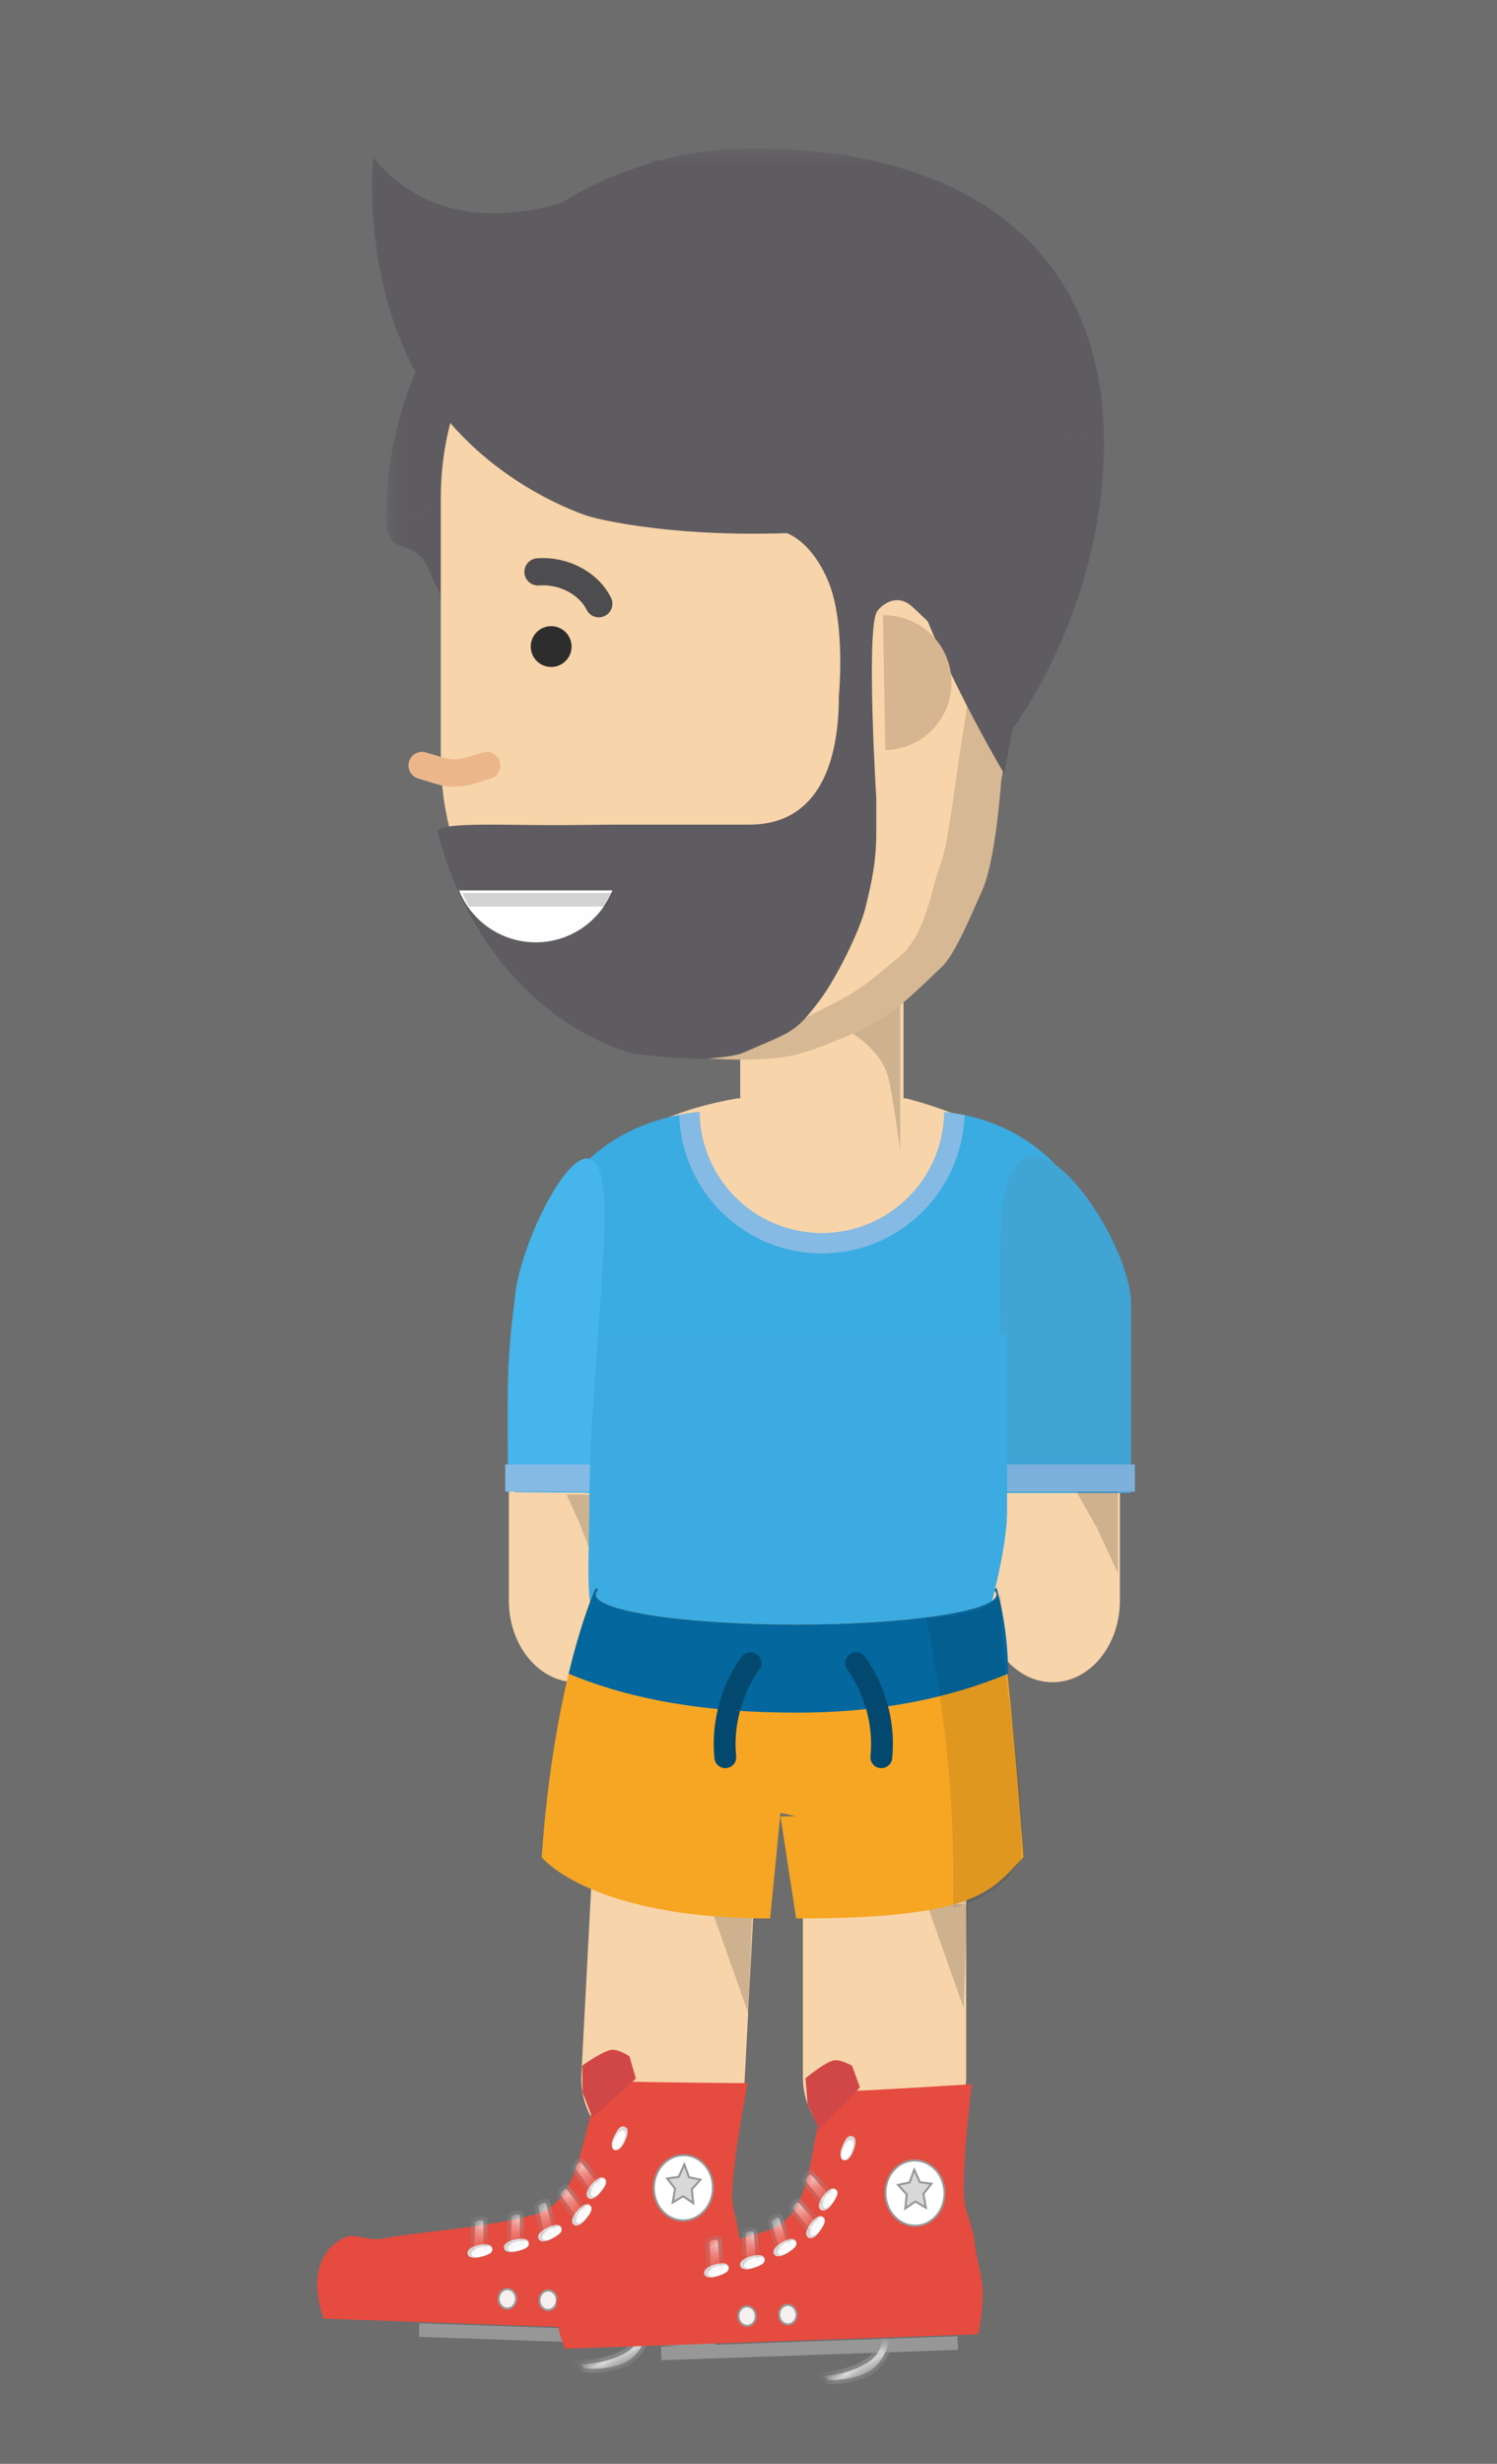 <?xml version="1.0" encoding="UTF-8"?>
<svg width="110px" height="181px" viewBox="0 0 110 181" version="1.1" xmlns="http://www.w3.org/2000/svg" xmlns:xlink="http://www.w3.org/1999/xlink">
    <rect x="0" y="0" width="110" height="181" fill="#333333" stroke="none"/>
    <!-- Generator: Sketch 42 (36781) - http://www.bohemiancoding.com/sketch -->
    <title>WR6</title>
    <desc>Created with Sketch.</desc>
    <defs>
        <rect id="path-1" x="0" y="0" width="110" height="181"></rect>
        <polygon id="path-3" points="54.609 54.391 54.609 0.391 0.609 0.391 0.609 54.391 54.609 54.391"></polygon>
        <path d="M0.214,19.576 C0.214,19.309 0.464,18.51 0.464,18.51 L30.827,18.51 C30.827,18.51 31.093,19.285 31.093,19.576 C31.093,19.995 30.827,20.641 30.827,20.641 L0.464,20.641 C0.464,20.641 0.214,20.02 0.214,19.576 Z" id="path-5"></path>
        <mask id="mask-6" maskContentUnits="userSpaceOnUse" maskUnits="objectBoundingBox" x="0" y="0" width="30.879" height="2.131" fill="white">
            <use xlink:href="#path-5"></use>
        </mask>
        <path d="M0.784,3.265 L0.232,1.112 C0.232,1.112 0.408,0.962 0.666,0.921 C0.925,0.881 1.133,1 1.133,1 L1.768,3.129 C1.768,3.129 1.437,3.339 1.222,3.369 C1.006,3.399 0.784,3.265 0.784,3.265 Z" id="path-7"></path>
        <mask id="mask-8" maskContentUnits="userSpaceOnUse" maskUnits="objectBoundingBox" x="0" y="0" width="1.536" height="2.46" fill="white">
            <use xlink:href="#path-7"></use>
        </mask>
        <path d="M0.784,3.265 L0.232,1.112 C0.232,1.112 0.408,0.962 0.666,0.921 C0.925,0.881 1.133,1 1.133,1 L1.768,3.129 C1.768,3.129 1.437,3.339 1.222,3.369 C1.006,3.399 0.784,3.265 0.784,3.265 Z" id="path-9"></path>
        <mask id="mask-10" maskContentUnits="userSpaceOnUse" maskUnits="objectBoundingBox" x="0" y="0" width="1.536" height="2.46" fill="white">
            <use xlink:href="#path-9"></use>
        </mask>
        <path d="M0.784,3.265 L0.232,1.112 C0.232,1.112 0.408,0.962 0.666,0.921 C0.925,0.881 1.133,1 1.133,1 L1.768,3.129 C1.768,3.129 1.437,3.339 1.222,3.369 C1.006,3.399 0.784,3.265 0.784,3.265 Z" id="path-11"></path>
        <mask id="mask-12" maskContentUnits="userSpaceOnUse" maskUnits="objectBoundingBox" x="0" y="0" width="1.536" height="2.46" fill="white">
            <use xlink:href="#path-11"></use>
        </mask>
        <path d="M0.784,3.265 L0.232,1.112 C0.232,1.112 0.408,0.962 0.666,0.921 C0.925,0.881 1.133,1 1.133,1 L1.768,3.129 C1.768,3.129 1.437,3.339 1.222,3.369 C1.006,3.399 0.784,3.265 0.784,3.265 Z" id="path-13"></path>
        <mask id="mask-14" maskContentUnits="userSpaceOnUse" maskUnits="objectBoundingBox" x="0" y="0" width="1.536" height="2.46" fill="white">
            <use xlink:href="#path-13"></use>
        </mask>
        <path d="M0.784,3.265 L0.232,1.112 C0.232,1.112 0.408,0.962 0.666,0.921 C0.925,0.881 1.133,1 1.133,1 L1.768,3.129 C1.768,3.129 1.437,3.339 1.222,3.369 C1.006,3.399 0.784,3.265 0.784,3.265 Z" id="path-15"></path>
        <mask id="mask-16" maskContentUnits="userSpaceOnUse" maskUnits="objectBoundingBox" x="0" y="0" width="1.536" height="2.46" fill="white">
            <use xlink:href="#path-15"></use>
        </mask>
        <path d="M25.089,15.361 C25.089,15.361 25.835,15.121 26.161,15.121 C26.497,15.121 27.073,15.361 27.073,15.361 C27.073,15.361 27.797,15.638 28.306,16.321 C28.788,16.968 29.056,18.009 29.056,18.481 C29.056,18.825 29.171,19.415 29.056,19.921 C28.907,20.576 28.52,21.121 28.52,21.121 L25.089,21.121 L25.089,15.361 Z" id="path-17"></path>
        <mask id="mask-18" maskContentUnits="userSpaceOnUse" maskUnits="objectBoundingBox" x="0" y="0" width="4.018" height="6" fill="white">
            <use xlink:href="#path-17"></use>
        </mask>
        <path d="M12.57,7.934 C11.989,6.39 10.352,2.89 8.497,2.664 C6.642,2.438 4.756,3.434 4.756,3.434 L4.992,2.664 C4.992,2.664 7.258,1.242 8.974,1.907 C11.01,2.695 12.593,5.697 13.211,7.285 C14.268,9.999 14.679,16.73 14.679,16.73 C14.679,16.73 14.588,16.975 14.307,16.984 C14.026,16.992 13.907,16.758 13.907,16.758 C13.907,16.758 13.609,10.69 12.57,7.934 Z" id="path-19"></path>
        <mask id="mask-20" maskContentUnits="userSpaceOnUse" maskUnits="objectBoundingBox" x="0" y="0" width="9.923" height="15.254" fill="white">
            <use xlink:href="#path-19"></use>
        </mask>
        <path d="M0.214,19.576 C0.214,19.309 0.464,18.51 0.464,18.51 L30.827,18.51 C30.827,18.51 31.093,19.285 31.093,19.576 C31.093,19.995 30.827,20.641 30.827,20.641 L0.464,20.641 C0.464,20.641 0.214,20.02 0.214,19.576 Z" id="path-21"></path>
        <mask id="mask-22" maskContentUnits="userSpaceOnUse" maskUnits="objectBoundingBox" x="0" y="0" width="30.879" height="2.131" fill="white">
            <use xlink:href="#path-21"></use>
        </mask>
        <path d="M0.784,3.265 L0.232,1.112 C0.232,1.112 0.408,0.962 0.666,0.921 C0.925,0.881 1.133,1 1.133,1 L1.768,3.129 C1.768,3.129 1.437,3.339 1.222,3.369 C1.006,3.399 0.784,3.265 0.784,3.265 Z" id="path-23"></path>
        <mask id="mask-24" maskContentUnits="userSpaceOnUse" maskUnits="objectBoundingBox" x="0" y="0" width="1.536" height="2.46" fill="white">
            <use xlink:href="#path-23"></use>
        </mask>
        <path d="M0.784,3.265 L0.232,1.112 C0.232,1.112 0.408,0.962 0.666,0.921 C0.925,0.881 1.133,1 1.133,1 L1.768,3.129 C1.768,3.129 1.437,3.339 1.222,3.369 C1.006,3.399 0.784,3.265 0.784,3.265 Z" id="path-25"></path>
        <mask id="mask-26" maskContentUnits="userSpaceOnUse" maskUnits="objectBoundingBox" x="0" y="0" width="1.536" height="2.46" fill="white">
            <use xlink:href="#path-25"></use>
        </mask>
        <path d="M0.784,3.265 L0.232,1.112 C0.232,1.112 0.408,0.962 0.666,0.921 C0.925,0.881 1.133,1 1.133,1 L1.768,3.129 C1.768,3.129 1.437,3.339 1.222,3.369 C1.006,3.399 0.784,3.265 0.784,3.265 Z" id="path-27"></path>
        <mask id="mask-28" maskContentUnits="userSpaceOnUse" maskUnits="objectBoundingBox" x="0" y="0" width="1.536" height="2.46" fill="white">
            <use xlink:href="#path-27"></use>
        </mask>
        <path d="M0.784,3.265 L0.232,1.112 C0.232,1.112 0.408,0.962 0.666,0.921 C0.925,0.881 1.133,1 1.133,1 L1.768,3.129 C1.768,3.129 1.437,3.339 1.222,3.369 C1.006,3.399 0.784,3.265 0.784,3.265 Z" id="path-29"></path>
        <mask id="mask-30" maskContentUnits="userSpaceOnUse" maskUnits="objectBoundingBox" x="0" y="0" width="1.536" height="2.46" fill="white">
            <use xlink:href="#path-29"></use>
        </mask>
        <path d="M0.784,3.265 L0.232,1.112 C0.232,1.112 0.408,0.962 0.666,0.921 C0.925,0.881 1.133,1 1.133,1 L1.768,3.129 C1.768,3.129 1.437,3.339 1.222,3.369 C1.006,3.399 0.784,3.265 0.784,3.265 Z" id="path-31"></path>
        <mask id="mask-32" maskContentUnits="userSpaceOnUse" maskUnits="objectBoundingBox" x="0" y="0" width="1.536" height="2.46" fill="white">
            <use xlink:href="#path-31"></use>
        </mask>
        <path d="M25.089,15.361 C25.089,15.361 25.835,15.121 26.161,15.121 C26.497,15.121 27.073,15.361 27.073,15.361 C27.073,15.361 27.797,15.638 28.306,16.321 C28.788,16.968 29.056,18.009 29.056,18.481 C29.056,18.825 29.171,19.415 29.056,19.921 C28.907,20.576 28.52,21.121 28.52,21.121 L25.089,21.121 L25.089,15.361 Z" id="path-33"></path>
        <mask id="mask-34" maskContentUnits="userSpaceOnUse" maskUnits="objectBoundingBox" x="0" y="0" width="4.018" height="6" fill="white">
            <use xlink:href="#path-33"></use>
        </mask>
        <path d="M12.57,7.934 C11.989,6.39 10.352,2.89 8.497,2.664 C6.642,2.438 4.756,3.434 4.756,3.434 L4.992,2.664 C4.992,2.664 7.258,1.242 8.974,1.907 C11.01,2.695 12.593,5.697 13.211,7.285 C14.268,9.999 14.679,16.73 14.679,16.73 C14.679,16.73 14.588,16.975 14.307,16.984 C14.026,16.992 13.907,16.758 13.907,16.758 C13.907,16.758 13.609,10.69 12.57,7.934 Z" id="path-35"></path>
        <mask id="mask-36" maskContentUnits="userSpaceOnUse" maskUnits="objectBoundingBox" x="0" y="0" width="9.923" height="15.254" fill="white">
            <use xlink:href="#path-35"></use>
        </mask>
    </defs>
    <g id="Robert" stroke="none" stroke-width="1" fill="none" fill-rule="evenodd">
        <g id="Walk_Left" transform="translate(330, 90.5) scale(-1, 1) translate(-330, -90.5) ">
            <g id="WR6" transform="translate(550, 0)">
                <mask id="mask-2" fill="white">
                    <use xlink:href="#path-1"></use>
                </mask>
                <use id="Mask" fill-opacity="0.351" fill="#D8D8D8" xlink:href="#path-1"></use>
                <g id="WR6-Copy" mask="url(#mask-2)">
                    <g transform="translate(-19, 10)">
                        <g id="Person-8">
                            <path d="M81.71,107.583 L81.71,93.583 L91.609,93.583 L91.609,107.583 C91.609,110.897 89.393,113.583 86.66,113.583 C83.926,113.583 81.71,110.897 81.71,107.583 Z" id="Fill-10-Copy" fill="#F8D4AA"></path>
                            <path d="M46.71,107.583 L46.71,93.583 L56.609,93.583 L56.609,107.583 C56.609,110.897 54.393,113.583 51.66,113.583 C48.926,113.583 46.71,110.897 46.71,107.583 Z" id="Fill-10-Copy" fill="#F8D4AA"></path>
                            <path d="M62.417,70.689 C52.912,73.197 47.398,78.701 47.398,87.07 L47.398,93.02 C47.398,94.782 47.194,96.21 49.148,96.21 L88.071,96.21 C90.025,96.21 89.061,93.782 89.061,92.02 L89.061,85.702 C89.061,77.333 83.743,72.199 74.802,70.689 L62.417,70.689 Z" id="Fill-1" fill="#F8D4AA"></path>
                            <path d="M91.168,99.625 L91.168,90.595 C91.168,80.743 87.159,72.689 77.604,71.689 C77.546,76.626 73.544,80.613 68.609,80.613 C63.674,80.613 59.672,76.626 59.614,71.689 C50.059,72.689 46.089,81.915 46.089,91.767 L46.089,99.676 L56.609,99.676 L56.609,103.689 L83.609,103.689 L83.609,99.676 L91.168,99.625 Z" id="Fill-3" fill="#3AACE1"></path>
                            <path d="M46.534,90.58 C46.534,90.58 46.74,84.214 46.668,82.904 C46.595,81.593 45.672,74.992 45.672,74.992 L52.544,75.112 L56.433,75.18 L56.193,88.917 C56.193,92.562 51.643,99.764 48.909,99.764 C46.176,99.764 46.534,94.225 46.534,90.58 Z" id="Fill-10-Copy-2" fill="#40A4D5" transform="translate(51.052, 87.378) rotate(179) translate(-51.052, -87.378) "></path>
                            <path d="M84.955,90.472 C84.955,90.472 85.09,84.163 85.043,82.864 C84.995,81.565 84.392,75.024 84.392,75.024 L91.023,75.153 C91.023,75.153 91.413,80.75 91.463,83.56 C91.514,86.369 91.27,88.823 91.27,88.823 C91.27,92.436 88.295,99.573 86.508,99.573 C84.721,99.573 84.955,94.084 84.955,90.472 Z" id="Fill-10-Copy-2" fill="#46B5EB" transform="translate(87.931, 87.298) scale(-1, 1) rotate(183) translate(-87.931, -87.298) "></path>
                            <path d="M68.609,82.083 C74.287,82.083 78.914,77.551 79.092,71.916 C78.601,71.824 78.107,71.742 77.604,71.689 C77.546,76.61 73.544,80.583 68.609,80.583 C63.674,80.583 59.672,76.61 59.614,71.689 C59.111,71.742 58.617,71.824 58.126,71.916 C58.304,77.551 62.931,82.083 68.609,82.083" id="Fill-8" fill="#85BAE4"></path>
                            <path d="M58.005,142.565 L58.005,128.565 L70.005,128.565 L70.005,135.565 L70.005,142.565 C70.005,145.879 67.319,148.565 64.005,148.565 C60.691,148.565 58.005,145.879 58.005,142.565 Z" id="Fill-10-Copy" fill="#F8D4AA"></path>
                            <path d="M74.076,142.695 L74.076,128.695 L86.076,128.695 L86.076,142.695 C86.076,146.009 83.39,148.695 80.076,148.695 C76.762,148.695 74.076,146.009 74.076,142.695 Z" id="Fill-10-Copy" fill="#F8D4AA" transform="translate(80.076, 138.695) rotate(-3) translate(-80.076, -138.695) "></path>
                            <polygon id="Fill-40" fill="#292929" opacity="0.2" transform="translate(75.451, 136.636) scale(-1, 1) rotate(2) translate(-75.451, -136.636) " points="76.951 137.901 76.951 142.986 76.951 130.286 73.951 130.286"></polygon>
                            <polygon id="Fill-40" fill="#292929" opacity="0.2" transform="translate(59.639, 136.215) scale(-1, 1) rotate(2) translate(-59.639, -136.215) " points="61.139 137.48 61.139 142.565 61.139 132.049 61.139 129.865 58.139 129.865"></polygon>
                            <path d="M74.609,69.583 C74.609,69.583 70.13,70.583 68.609,70.583 C67.088,70.583 62.609,69.583 62.609,69.583 L62.609,67.583 C62.609,67.583 67.088,68.583 68.609,68.583 C70.13,68.583 74.609,67.583 74.609,67.583 L74.609,69.583 Z" id="Fill-12" fill="#292929" opacity="0.2"></path>
                            <g id="Group-16" transform="translate(46, 0.512)">
                                <mask id="mask-4" fill="white">
                                    <use xlink:href="#path-3"></use>
                                </mask>
                                <g id="Clip-15"></g>
                                <path d="M61.187,28.161 L54.609,27.391 C54.609,30.87 52.591,28.501 51.393,31.555 C50.195,34.609 39.043,54.391 27.609,54.391 C12.697,54.391 1.874,36.995 1.874,22.083 C1.874,7.171 12.697,0.391 27.609,0.391 C42.521,0.391 54.609,12.479 54.609,27.391 L-18.05,18.978" id="Fill-14" fill="#5F5C61" mask="url(#mask-4)"></path>
                            </g>
                            <path d="M55.334,46.775 L55.334,39.216 C55.334,37.055 52.609,26.583 52.609,26.583 C52.609,14.433 62.459,4.583 74.609,4.583 C86.759,4.583 96.609,14.433 96.609,26.583 L96.609,45.583 C96.609,57.733 86.759,67.299 74.609,67.299 C68.434,67.299 67.79,65.347 62.262,61.824 C56.734,58.301 57.001,55.002 55.334,46.775 Z" id="Fill-21" fill="#F8D4AA"></path>
                            <path d="M68.609,80.583 C65.295,80.583 62.609,77.897 62.609,74.583 L62.609,60.583 L74.609,60.583 L74.609,74.583 C74.609,77.897 71.923,80.583 68.609,80.583 L52.562,68.584" id="Combined-Shape" fill="#F8D4AA"></path>
                            <path d="M97.985,46.236 C97.663,46.329 97.185,46.476 96.742,46.615 C96.003,46.846 95.215,46.846 94.476,46.616 C94.032,46.478 93.552,46.331 93.231,46.239" id="Stroke-23" stroke="#EBB78A" stroke-width="2" stroke-linecap="round"></path>
                            <path d="M49.087,1.583 C49.087,1.583 48.101,10.658 52.754,18.333 C56.795,25 63.71,27.529 64.837,27.903 C65.934,28.267 73.42,29.958 84.419,28.824 C98.217,27.402 101.662,18.693 101.662,18.693 L91.411,7.595 L69.857,1.772 C69.857,1.772 56.611,10.666 49.087,1.583" id="Fill-29" fill="#5F5C61" transform="translate(75.331, 15.397) scale(-1, 1) translate(-75.331, -15.397) "></path>
                            <polygon id="Fill-34" fill="#7DB0DA" points="45.609 99.583 56.609 99.583 56.609 97.583 45.609 97.583"></polygon>
                            <polygon id="Fill-38" fill="#85BAE4" points="83.614 99.583 91.876 99.583 91.876 97.583 83.614 97.583"></polygon>
                            <polygon id="Fill-40" fill="#292929" opacity="0.2" transform="translate(86.491, 101.9) scale(-1, 1) translate(-86.491, -101.9) " points="86.569 101.898 87.374 104 87.374 99.799 85.609 99.799"></polygon>
                            <path d="M48.379,102.291 L46.857,105.567 C46.857,105.567 46.857,103.169 46.857,102.291 C46.857,101.414 46.857,99.583 46.857,99.583 L49.901,99.583 L48.379,102.291 Z" id="Fill-40" fill="#292929" opacity="0.2"></path>
                            <path d="M62.857,74.506 L62.857,66.291 C62.857,65.414 62.857,63.583 62.857,63.583 L67.226,65.38 C67.226,65.38 65.728,66.222 65.042,66.992 C64.803,67.26 64.104,67.862 63.765,69.045 C63.426,70.228 62.857,74.506 62.857,74.506 Z" id="Fill-40" fill="#292929" opacity="0.2"></path>
                            <path d="M55.796,33.897 C55.796,33.897 54.788,50.676 56.602,55.063 C57.111,56.294 58.264,59.776 59.316,60.763 C59.709,61.131 61.735,63.461 63.26,64.571 C64.785,65.681 68.362,67.309 69.688,67.677 C73.088,68.62 78.387,68.133 78.387,68.133 C78.387,68.133 71.591,66.288 68.951,64.869 C65.325,62.782 65.269,62.806 62.067,59.775 C60.408,57.822 60.288,54.956 59.712,53.198 C59.137,51.44 58.926,46.448 58.513,43.073 C57.838,37.555 59.155,30.825 59.155,30.825 L55.796,33.897 Z" id="Path-7" fill="#D6B895" transform="translate(66.952, 49.542) rotate(-3) translate(-66.952, -49.542) "></path>
                            <path d="M87.796,50.62 L84.109,50.583 L73.933,50.583 C69.251,50.583 67.363,46.672 67.362,41.15 C67.362,41.15 66.827,35.732 68.178,32.612 C69.529,29.492 71.415,29.087 71.415,29.087 L64.609,28.057 C64.609,28.057 58.014,31.418 58.014,32.612 C58.014,32.811 56.783,36.756 58.014,37.413 C58.732,37.795 60.594,35.843 61.924,34.606 C63.255,33.369 64.487,34.718 64.609,35.023 C65.343,36.847 64.609,48.647 64.609,48.647 C64.609,49.486 64.609,50.339 64.609,51.169 C64.609,53.323 64.96,54.879 65.412,56.7 C65.863,58.52 67.613,61.942 68.714,63.415 C70.622,65.964 70.758,65.732 74.344,67.32 C75.138,67.672 77.102,67.78 77.762,67.78 C78.422,67.78 81.967,67.582 82.794,67.32 C89.499,65.196 94.821,59.043 96.838,51.169 C96.972,50.643 95.069,50.57 92.427,50.583 C91.026,50.589 89.418,50.62 87.796,50.62 Z" id="Fill-42" fill="#5F5C61"></path>
                            <path d="M95.268,55.414 C94.374,57.649 92.188,59.228 89.634,59.228 C87.079,59.228 84.894,57.649 84,55.414 L95.268,55.414 Z" id="Fill-44" fill="#FEFEFE"></path>
                            <path d="M94.546,56.6 C94.715,56.282 94.887,55.948 95.011,55.6 L84,55.6 C84.124,55.948 84.273,56.282 84.442,56.6 L94.546,56.6 Z" id="Fill-46" fill="#292929" opacity="0.2"></path>
                            <path d="M90,37.5 C90,38.328 89.328,39 88.5,39 C87.672,39 87,38.328 87,37.5 C87,36.672 87.672,36 88.5,36 C89.328,36 90,36.672 90,37.5" id="Fill-54-Copy" fill="#2D2D2D"></path>
                            <path d="M89.468,32.013 C87.458,31.865 85.684,32.959 85,34.352" id="Stroke-60" stroke="#4D4C4E" stroke-width="2" stroke-linecap="round"></path>
                            <path d="M55,88 L85,88 C85,88 85.689,94.972 85.689,100.22 C85.689,102.84 85.861,105.544 85.689,107.332 C85.517,109.121 85,110 85,110 L56.508,109.107 C56.508,109.107 55,104.016 55,101.029 L55,88 Z" id="Rectangle" fill="#3BABE1"></path>
                            <path d="M66.395,27.776 C66.395,27.776 63.474,28.517 61.331,34.339 C59.188,40.16 55.203,46.861 55.203,46.861 L50.484,21.25 L66.395,27.776 Z" id="Path-6" fill="#5F5C61"></path>
                            <path d="M66.508,37.633 C66.508,40.367 64.293,42.583 61.559,42.583 C58.825,42.583 56.609,40.367 56.609,37.633" id="Fill-17" fill="#D7B591" transform="translate(61.559, 40.108) rotate(91) translate(-61.559, -40.108) "></path>
                        </g>
                        <g id="SwimTrunks" transform="translate(51, 104)">
                            <path d="M34.052,2.811 C34.163,2.92 34.221,3.032 34.221,3.146 C34.221,4.364 27.629,5.35 19.499,5.35 C11.368,5.35 4.776,4.364 4.776,3.146 C4.776,3.032 4.834,2.92 4.945,2.811 C4.888,2.756 4.828,2.703 4.776,2.645 C4.776,2.645 3.726,9.18 2.804,22.438 C5.204,24.97 6.26,26.941 19.499,26.941 L20.651,19.436 L19.499,19.436 L20.651,19.186 L21.411,26.941 C34.649,26.941 38.196,22.438 38.196,22.438 C37.274,9.18 34.221,2.645 34.221,2.645 C34.17,2.703 34.109,2.756 34.052,2.811 Z" id="Fill-5" fill="#F6A623"></path>
                            <path d="M36.215,8.959 C35.198,4.74 34.221,2.646 34.221,2.646 C34.17,2.703 34.109,2.756 34.052,2.811 C34.163,2.92 34.221,3.032 34.221,3.146 C34.221,4.363 27.629,5.351 19.499,5.351 C11.368,5.351 4.776,4.363 4.776,3.146 C4.776,3.032 4.834,2.92 4.945,2.811 C4.888,2.756 4.828,2.703 4.776,2.646 C4.776,2.646 3.924,5.351 3.924,8.959 C8.103,10.681 13.081,11.819 19.499,11.819 C25.916,11.819 31.5,10.931 36.215,8.959 Z" id="Fill-10" fill="#04679E"></path>
                            <path d="M7.578,2.946 C7.689,3.055 6.409,4.079 6.371,4.092 C4.672,4.672 4.85,4.847 2.271,5.243 C3.166,8.399 5.356,15.644 6.083,26.241 C9.782,24.958 10.761,22.161 10.761,22.161 C10.338,16.08 9.094,11.989 8.466,8.973 C7.837,5.958 7.625,3.489 7.625,3.489 C7.574,3.546 7.635,2.891 7.578,2.946 Z" id="Fill-18" fill-opacity="0.09" fill="#010201" transform="translate(6.516, 14.592) scale(-1, 1) rotate(5) translate(-6.516, -14.592) "></path>
                            <path d="M12.442,15.182 C12.003,10.842 14.362,7.817 14.463,7.69 C14.736,7.346 15.24,7.286 15.588,7.556 C15.935,7.826 15.996,8.323 15.724,8.667 C15.704,8.694 13.664,11.339 14.036,15.024 C14.081,15.46 13.759,15.848 13.319,15.892 C13.292,15.894 13.265,15.895 13.238,15.895 C12.831,15.895 12.483,15.591 12.442,15.182 Z" id="Fill-14" fill="#02486F"></path>
                            <path d="M24.704,15.895 C24.677,15.895 24.65,15.894 24.623,15.892 C24.183,15.848 23.862,15.46 23.906,15.024 C24.278,11.339 22.239,8.694 22.219,8.667 C21.947,8.322 22.009,7.825 22.357,7.556 C22.705,7.287 23.207,7.346 23.48,7.69 C23.581,7.817 25.94,10.842 25.5,15.182 C25.459,15.591 25.111,15.895 24.704,15.895" id="Fill-16" fill="#02486F"></path>
                        </g>
                        <g id="Shoe_side" transform="translate(89.371, 154.018) rotate(-2) translate(-89.371, -154.018) translate(71.371, 139.518)">
                            <g id="Group" transform="translate(0, -0)">
                                <g id="Shoe" transform="translate(2.81, 2.45)">
                                    <path d="M0,15.652 C-0.008,14.569 0.36,13.548 0.439,12.386 C0.544,10.859 1.135,9.886 1.135,8.711 C1.135,5.897 0.266,0.541 0.266,0.541 C0.266,0.541 6.978,0.734 9.49,0.734 C13.02,0.734 11.014,9.402 15.621,10.752 C19.799,11.977 23.653,12.202 26.805,12.911 C27.669,13.105 28.787,12.536 29.485,12.911 C32.727,14.655 30.803,18.919 30.803,18.919 L0.439,18.919 C0.439,18.919 0.012,17.373 0,15.652 Z" id="Rectangle-1" fill="#E54B3F"></path>
                                    <use id="Rectangle-5" stroke="#979797" mask="url(#mask-6)" stroke-width="0.3" fill="#FFFFFF" xlink:href="#path-5"></use>
                                </g>
                                <g id="shoestring" transform="translate(15.112, 10.578) rotate(54) translate(-15.112, -10.578) translate(13.612, 8.578)">
                                    <path d="M0.287,3.071 C0.246,3.449 0.833,3.569 1.354,3.569 C1.875,3.569 2.147,3.395 2.153,3.137 C2.158,2.88 1.81,2.688 1.289,2.688 C0.768,2.688 0.329,2.693 0.287,3.071 Z" id="Oval-3-Copy-4" fill="#D8D8D8" transform="translate(1.219, 3.188) scale(1, -1) translate(-1.219, -3.188) "></path>
                                    <path d="M0.306,3.339 C0.306,3.523 0.579,3.673 1.1,3.673 C1.622,3.673 1.878,3.523 1.878,3.339 C1.878,3.154 1.622,3.005 1.1,3.005 C0.579,3.005 0.306,3.154 0.306,3.339 Z" id="Oval-3-Copy-2" fill="#FEFCFC"></path>
                                    <use id="Rectangle-9" stroke="#979797" mask="url(#mask-8)" stroke-width="0.3" fill="#FFFFFF" xlink:href="#path-7"></use>
                                </g>
                                <g id="shoestring-copy-7" transform="translate(18.112, 13.578) rotate(31) translate(-18.112, -13.578) translate(16.612, 11.578)">
                                    <path d="M0.287,3.071 C0.246,3.449 0.833,3.569 1.354,3.569 C1.875,3.569 2.147,3.395 2.153,3.137 C2.158,2.88 1.81,2.688 1.289,2.688 C0.768,2.688 0.329,2.693 0.287,3.071 Z" id="Oval-3-Copy-4" fill="#D8D8D8" transform="translate(1.219, 3.188) scale(1, -1) translate(-1.219, -3.188) "></path>
                                    <path d="M0.306,3.339 C0.306,3.523 0.579,3.673 1.1,3.673 C1.622,3.673 1.878,3.523 1.878,3.339 C1.878,3.154 1.622,3.005 1.1,3.005 C0.579,3.005 0.306,3.154 0.306,3.339 Z" id="Oval-3-Copy-2" fill="#FEFCFC"></path>
                                    <use id="Rectangle-9" stroke="#979797" mask="url(#mask-10)" stroke-width="0.3" fill="#FFFFFF" xlink:href="#path-9"></use>
                                </g>
                                <g id="shoestring-copy-6" transform="translate(16.112, 12.578) rotate(54) translate(-16.112, -12.578) translate(14.612, 10.578)">
                                    <path d="M0.287,3.071 C0.246,3.449 0.833,3.569 1.354,3.569 C1.875,3.569 2.147,3.395 2.153,3.137 C2.158,2.88 1.81,2.688 1.289,2.688 C0.768,2.688 0.329,2.693 0.287,3.071 Z" id="Oval-3-Copy-4" fill="#D8D8D8" transform="translate(1.219, 3.188) scale(1, -1) translate(-1.219, -3.188) "></path>
                                    <path d="M0.306,3.339 C0.306,3.523 0.579,3.673 1.1,3.673 C1.622,3.673 1.878,3.523 1.878,3.339 C1.878,3.154 1.622,3.005 1.1,3.005 C0.579,3.005 0.306,3.154 0.306,3.339 Z" id="Oval-3-Copy-2" fill="#FEFCFC"></path>
                                    <use id="Rectangle-9" stroke="#979797" mask="url(#mask-12)" stroke-width="0.3" fill="#FFFFFF" xlink:href="#path-11"></use>
                                </g>
                                <g id="shoestring-copy-8" transform="translate(20.288, 14.375) rotate(17) translate(-20.288, -14.375) translate(18.788, 12.375)">
                                    <path d="M0.287,3.071 C0.246,3.449 0.833,3.569 1.354,3.569 C1.875,3.569 2.147,3.395 2.153,3.137 C2.158,2.88 1.81,2.688 1.289,2.688 C0.768,2.688 0.329,2.693 0.287,3.071 Z" id="Oval-3-Copy-4" fill="#D8D8D8" transform="translate(1.219, 3.188) scale(1, -1) translate(-1.219, -3.188) "></path>
                                    <path d="M0.306,3.339 C0.306,3.523 0.579,3.673 1.1,3.673 C1.622,3.673 1.878,3.523 1.878,3.339 C1.878,3.154 1.622,3.005 1.1,3.005 C0.579,3.005 0.306,3.154 0.306,3.339 Z" id="Oval-3-Copy-2" fill="#FEFCFC"></path>
                                    <use id="Rectangle-9" stroke="#979797" mask="url(#mask-14)" stroke-width="0.3" fill="#FFFFFF" xlink:href="#path-13"></use>
                                </g>
                                <g id="shoestring-copy-9" transform="translate(22.95, 14.885) rotate(17) translate(-22.95, -14.885) translate(21.45, 12.885)">
                                    <path d="M0.287,3.071 C0.246,3.449 0.833,3.569 1.354,3.569 C1.875,3.569 2.147,3.395 2.153,3.137 C2.158,2.88 1.81,2.688 1.289,2.688 C0.768,2.688 0.329,2.693 0.287,3.071 Z" id="Oval-3-Copy-4" fill="#D8D8D8" transform="translate(1.219, 3.188) scale(1, -1) translate(-1.219, -3.188) "></path>
                                    <path d="M0.306,3.339 C0.306,3.523 0.579,3.673 1.1,3.673 C1.622,3.673 1.878,3.523 1.878,3.339 C1.878,3.154 1.622,3.005 1.1,3.005 C0.579,3.005 0.306,3.154 0.306,3.339 Z" id="Oval-3-Copy-2" fill="#FEFCFC"></path>
                                    <use id="Rectangle-9" stroke="#979797" mask="url(#mask-16)" stroke-width="0.3" fill="#FFFFFF" xlink:href="#path-15"></use>
                                </g>
                                <g id="components" transform="translate(5.168, -0)">
                                    <path d="M6.138,1.892 C6.138,1.892 6.824,1.046 7.381,1.046 C8.205,1.046 9.667,1.584 9.667,1.584 L10.182,3.461 L10.007,5.468 L6.138,3.586 L6.138,1.892 Z" id="Rectangle-8" fill="#D14747" transform="translate(8.16, 3.257) rotate(18) translate(-8.16, -3.257) "></path>
                                    <ellipse id="Oval-1" stroke="#979797" stroke-width="0.15" fill="#FFFFFF" cx="2.366" cy="10.84" rx="2.175" ry="2.401"></ellipse>
                                    <polygon id="Star-1" stroke="#979797" stroke-width="0.15" fill="#D8D8D8" points="2.359 11.461 1.603 11.943 1.747 10.922 1.135 10.198 1.981 10.049 2.359 9.12 2.737 10.049 3.582 10.198 2.971 10.922 3.115 11.943"></polygon>
                                    <path d="M0.107,21.961 L20.908,21.961" id="Line" stroke="#979797" stroke-linecap="square"></path>
                                    <ellipse id="Oval-10" stroke="#979797" stroke-width="0.15" fill="#F6EFEF" cx="15.011" cy="19.441" rx="0.643" ry="0.72"></ellipse>
                                    <ellipse id="Oval-10-Copy" stroke="#979797" stroke-width="0.15" fill="#F6EFEF" cx="12.011" cy="19.441" rx="0.643" ry="0.72"></ellipse>
                                    <use id="Rectangle-18" stroke="#979797" mask="url(#mask-18)" stroke-width="0.3" fill="#FFFFFF" xlink:href="#path-17"></use>
                                </g>
                                <g id="top-shoestring" transform="translate(13.047, 16.249) rotate(65) translate(-13.047, -16.249) translate(3.547, 6.749)">
                                    <path d="M0.221,6.339 C0.18,6.717 0.767,6.836 1.289,6.836 C1.81,6.836 2.081,6.662 2.087,6.405 C2.093,6.147 1.744,5.955 1.223,5.955 C0.702,5.955 0.263,5.96 0.221,6.339 Z" id="Oval-3-Copy-4" fill="#D8D8D8"></path>
                                    <path d="M0.515,6.405 C0.515,6.589 0.789,6.739 1.31,6.739 C1.831,6.739 2.087,6.589 2.087,6.405 C2.087,6.22 1.831,6.071 1.31,6.071 C0.789,6.071 0.515,6.22 0.515,6.405 Z" id="Oval-3-Copy-2" fill="#FEFCFC"></path>
                                    <use id="Rectangle-9" stroke="#979797" mask="url(#mask-20)" stroke-width="0.3" fill="#FFFFFF" transform="translate(9.717, 9.357) rotate(142) translate(-9.717, -9.357) " xlink:href="#path-19"></use>
                                </g>
                            </g>
                        </g>
                        <g id="Shoe_side-Copy" transform="translate(72.1, 155.136) rotate(2) translate(-72.1, -155.136) translate(54.1, 140.636)">
                            <g id="Group" transform="translate(0, -0)">
                                <g id="Shoe" transform="translate(2.81, 2.45)">
                                    <path d="M0,15.652 C-0.008,14.569 0.36,13.548 0.439,12.386 C0.544,10.859 1.135,9.886 1.135,8.711 C1.135,5.897 0.266,0.541 0.266,0.541 C0.266,0.541 6.978,0.734 9.49,0.734 C13.02,0.734 11.014,9.402 15.621,10.752 C19.799,11.977 23.653,12.202 26.805,12.911 C27.669,13.105 28.787,12.536 29.485,12.911 C32.727,14.655 30.803,18.919 30.803,18.919 L0.439,18.919 C0.439,18.919 0.012,17.373 0,15.652 Z" id="Rectangle-1" fill="#E54B3F"></path>
                                    <use id="Rectangle-5" stroke="#979797" mask="url(#mask-22)" stroke-width="0.3" fill="#FFFFFF" xlink:href="#path-21"></use>
                                </g>
                                <g id="shoestring" transform="translate(15.112, 10.578) rotate(54) translate(-15.112, -10.578) translate(13.612, 8.578)">
                                    <path d="M0.287,3.071 C0.246,3.449 0.833,3.569 1.354,3.569 C1.875,3.569 2.147,3.395 2.153,3.137 C2.158,2.88 1.81,2.688 1.289,2.688 C0.768,2.688 0.329,2.693 0.287,3.071 Z" id="Oval-3-Copy-4" fill="#D8D8D8" transform="translate(1.219, 3.188) scale(1, -1) translate(-1.219, -3.188) "></path>
                                    <path d="M0.306,3.339 C0.306,3.523 0.579,3.673 1.1,3.673 C1.622,3.673 1.878,3.523 1.878,3.339 C1.878,3.154 1.622,3.005 1.1,3.005 C0.579,3.005 0.306,3.154 0.306,3.339 Z" id="Oval-3-Copy-2" fill="#FEFCFC"></path>
                                    <use id="Rectangle-9" stroke="#979797" mask="url(#mask-24)" stroke-width="0.3" fill="#FFFFFF" xlink:href="#path-23"></use>
                                </g>
                                <g id="shoestring-copy-7" transform="translate(18.112, 13.578) rotate(31) translate(-18.112, -13.578) translate(16.612, 11.578)">
                                    <path d="M0.287,3.071 C0.246,3.449 0.833,3.569 1.354,3.569 C1.875,3.569 2.147,3.395 2.153,3.137 C2.158,2.88 1.81,2.688 1.289,2.688 C0.768,2.688 0.329,2.693 0.287,3.071 Z" id="Oval-3-Copy-4" fill="#D8D8D8" transform="translate(1.219, 3.188) scale(1, -1) translate(-1.219, -3.188) "></path>
                                    <path d="M0.306,3.339 C0.306,3.523 0.579,3.673 1.1,3.673 C1.622,3.673 1.878,3.523 1.878,3.339 C1.878,3.154 1.622,3.005 1.1,3.005 C0.579,3.005 0.306,3.154 0.306,3.339 Z" id="Oval-3-Copy-2" fill="#FEFCFC"></path>
                                    <use id="Rectangle-9" stroke="#979797" mask="url(#mask-26)" stroke-width="0.3" fill="#FFFFFF" xlink:href="#path-25"></use>
                                </g>
                                <g id="shoestring-copy-6" transform="translate(16.112, 12.578) rotate(54) translate(-16.112, -12.578) translate(14.612, 10.578)">
                                    <path d="M0.287,3.071 C0.246,3.449 0.833,3.569 1.354,3.569 C1.875,3.569 2.147,3.395 2.153,3.137 C2.158,2.88 1.81,2.688 1.289,2.688 C0.768,2.688 0.329,2.693 0.287,3.071 Z" id="Oval-3-Copy-4" fill="#D8D8D8" transform="translate(1.219, 3.188) scale(1, -1) translate(-1.219, -3.188) "></path>
                                    <path d="M0.306,3.339 C0.306,3.523 0.579,3.673 1.1,3.673 C1.622,3.673 1.878,3.523 1.878,3.339 C1.878,3.154 1.622,3.005 1.1,3.005 C0.579,3.005 0.306,3.154 0.306,3.339 Z" id="Oval-3-Copy-2" fill="#FEFCFC"></path>
                                    <use id="Rectangle-9" stroke="#979797" mask="url(#mask-28)" stroke-width="0.3" fill="#FFFFFF" xlink:href="#path-27"></use>
                                </g>
                                <g id="shoestring-copy-8" transform="translate(20.288, 14.375) rotate(17) translate(-20.288, -14.375) translate(18.788, 12.375)">
                                    <path d="M0.287,3.071 C0.246,3.449 0.833,3.569 1.354,3.569 C1.875,3.569 2.147,3.395 2.153,3.137 C2.158,2.88 1.81,2.688 1.289,2.688 C0.768,2.688 0.329,2.693 0.287,3.071 Z" id="Oval-3-Copy-4" fill="#D8D8D8" transform="translate(1.219, 3.188) scale(1, -1) translate(-1.219, -3.188) "></path>
                                    <path d="M0.306,3.339 C0.306,3.523 0.579,3.673 1.1,3.673 C1.622,3.673 1.878,3.523 1.878,3.339 C1.878,3.154 1.622,3.005 1.1,3.005 C0.579,3.005 0.306,3.154 0.306,3.339 Z" id="Oval-3-Copy-2" fill="#FEFCFC"></path>
                                    <use id="Rectangle-9" stroke="#979797" mask="url(#mask-30)" stroke-width="0.3" fill="#FFFFFF" xlink:href="#path-29"></use>
                                </g>
                                <g id="shoestring-copy-9" transform="translate(22.95, 14.885) rotate(17) translate(-22.95, -14.885) translate(21.45, 12.885)">
                                    <path d="M0.287,3.071 C0.246,3.449 0.833,3.569 1.354,3.569 C1.875,3.569 2.147,3.395 2.153,3.137 C2.158,2.88 1.81,2.688 1.289,2.688 C0.768,2.688 0.329,2.693 0.287,3.071 Z" id="Oval-3-Copy-4" fill="#D8D8D8" transform="translate(1.219, 3.188) scale(1, -1) translate(-1.219, -3.188) "></path>
                                    <path d="M0.306,3.339 C0.306,3.523 0.579,3.673 1.1,3.673 C1.622,3.673 1.878,3.523 1.878,3.339 C1.878,3.154 1.622,3.005 1.1,3.005 C0.579,3.005 0.306,3.154 0.306,3.339 Z" id="Oval-3-Copy-2" fill="#FEFCFC"></path>
                                    <use id="Rectangle-9" stroke="#979797" mask="url(#mask-32)" stroke-width="0.3" fill="#FFFFFF" xlink:href="#path-31"></use>
                                </g>
                                <g id="components" transform="translate(5.168, -0)">
                                    <path d="M6.138,1.892 C6.138,1.892 6.824,1.046 7.381,1.046 C8.205,1.046 9.667,1.584 9.667,1.584 L10.182,3.461 L10.007,5.468 L6.138,3.586 L6.138,1.892 Z" id="Rectangle-8" fill="#D14747" transform="translate(8.16, 3.257) rotate(18) translate(-8.16, -3.257) "></path>
                                    <ellipse id="Oval-1" stroke="#979797" stroke-width="0.15" fill="#FFFFFF" cx="2.366" cy="10.84" rx="2.175" ry="2.401"></ellipse>
                                    <polygon id="Star-1" stroke="#979797" stroke-width="0.15" fill="#D8D8D8" points="2.359 11.461 1.603 11.943 1.747 10.922 1.135 10.198 1.981 10.049 2.359 9.12 2.737 10.049 3.582 10.198 2.971 10.922 3.115 11.943"></polygon>
                                    <path d="M0.107,21.961 L20.908,21.961" id="Line" stroke="#979797" stroke-linecap="square"></path>
                                    <ellipse id="Oval-10" stroke="#979797" stroke-width="0.15" fill="#F6EFEF" cx="15.011" cy="19.441" rx="0.643" ry="0.72"></ellipse>
                                    <ellipse id="Oval-10-Copy" stroke="#979797" stroke-width="0.15" fill="#F6EFEF" cx="12.011" cy="19.441" rx="0.643" ry="0.72"></ellipse>
                                    <use id="Rectangle-18" stroke="#979797" mask="url(#mask-34)" stroke-width="0.3" fill="#FFFFFF" xlink:href="#path-33"></use>
                                </g>
                                <g id="top-shoestring" transform="translate(13.047, 16.249) rotate(65) translate(-13.047, -16.249) translate(3.547, 6.749)">
                                    <path d="M0.221,6.339 C0.18,6.717 0.767,6.836 1.289,6.836 C1.81,6.836 2.081,6.662 2.087,6.405 C2.093,6.147 1.744,5.955 1.223,5.955 C0.702,5.955 0.263,5.96 0.221,6.339 Z" id="Oval-3-Copy-4" fill="#D8D8D8"></path>
                                    <path d="M0.515,6.405 C0.515,6.589 0.789,6.739 1.31,6.739 C1.831,6.739 2.087,6.589 2.087,6.405 C2.087,6.22 1.831,6.071 1.31,6.071 C0.789,6.071 0.515,6.22 0.515,6.405 Z" id="Oval-3-Copy-2" fill="#FEFCFC"></path>
                                    <use id="Rectangle-9" stroke="#979797" mask="url(#mask-36)" stroke-width="0.3" fill="#FFFFFF" transform="translate(9.717, 9.357) rotate(142) translate(-9.717, -9.357) " xlink:href="#path-35"></use>
                                </g>
                            </g>
                        </g>
                    </g>
                </g>
            </g>
        </g>
    </g>
</svg>